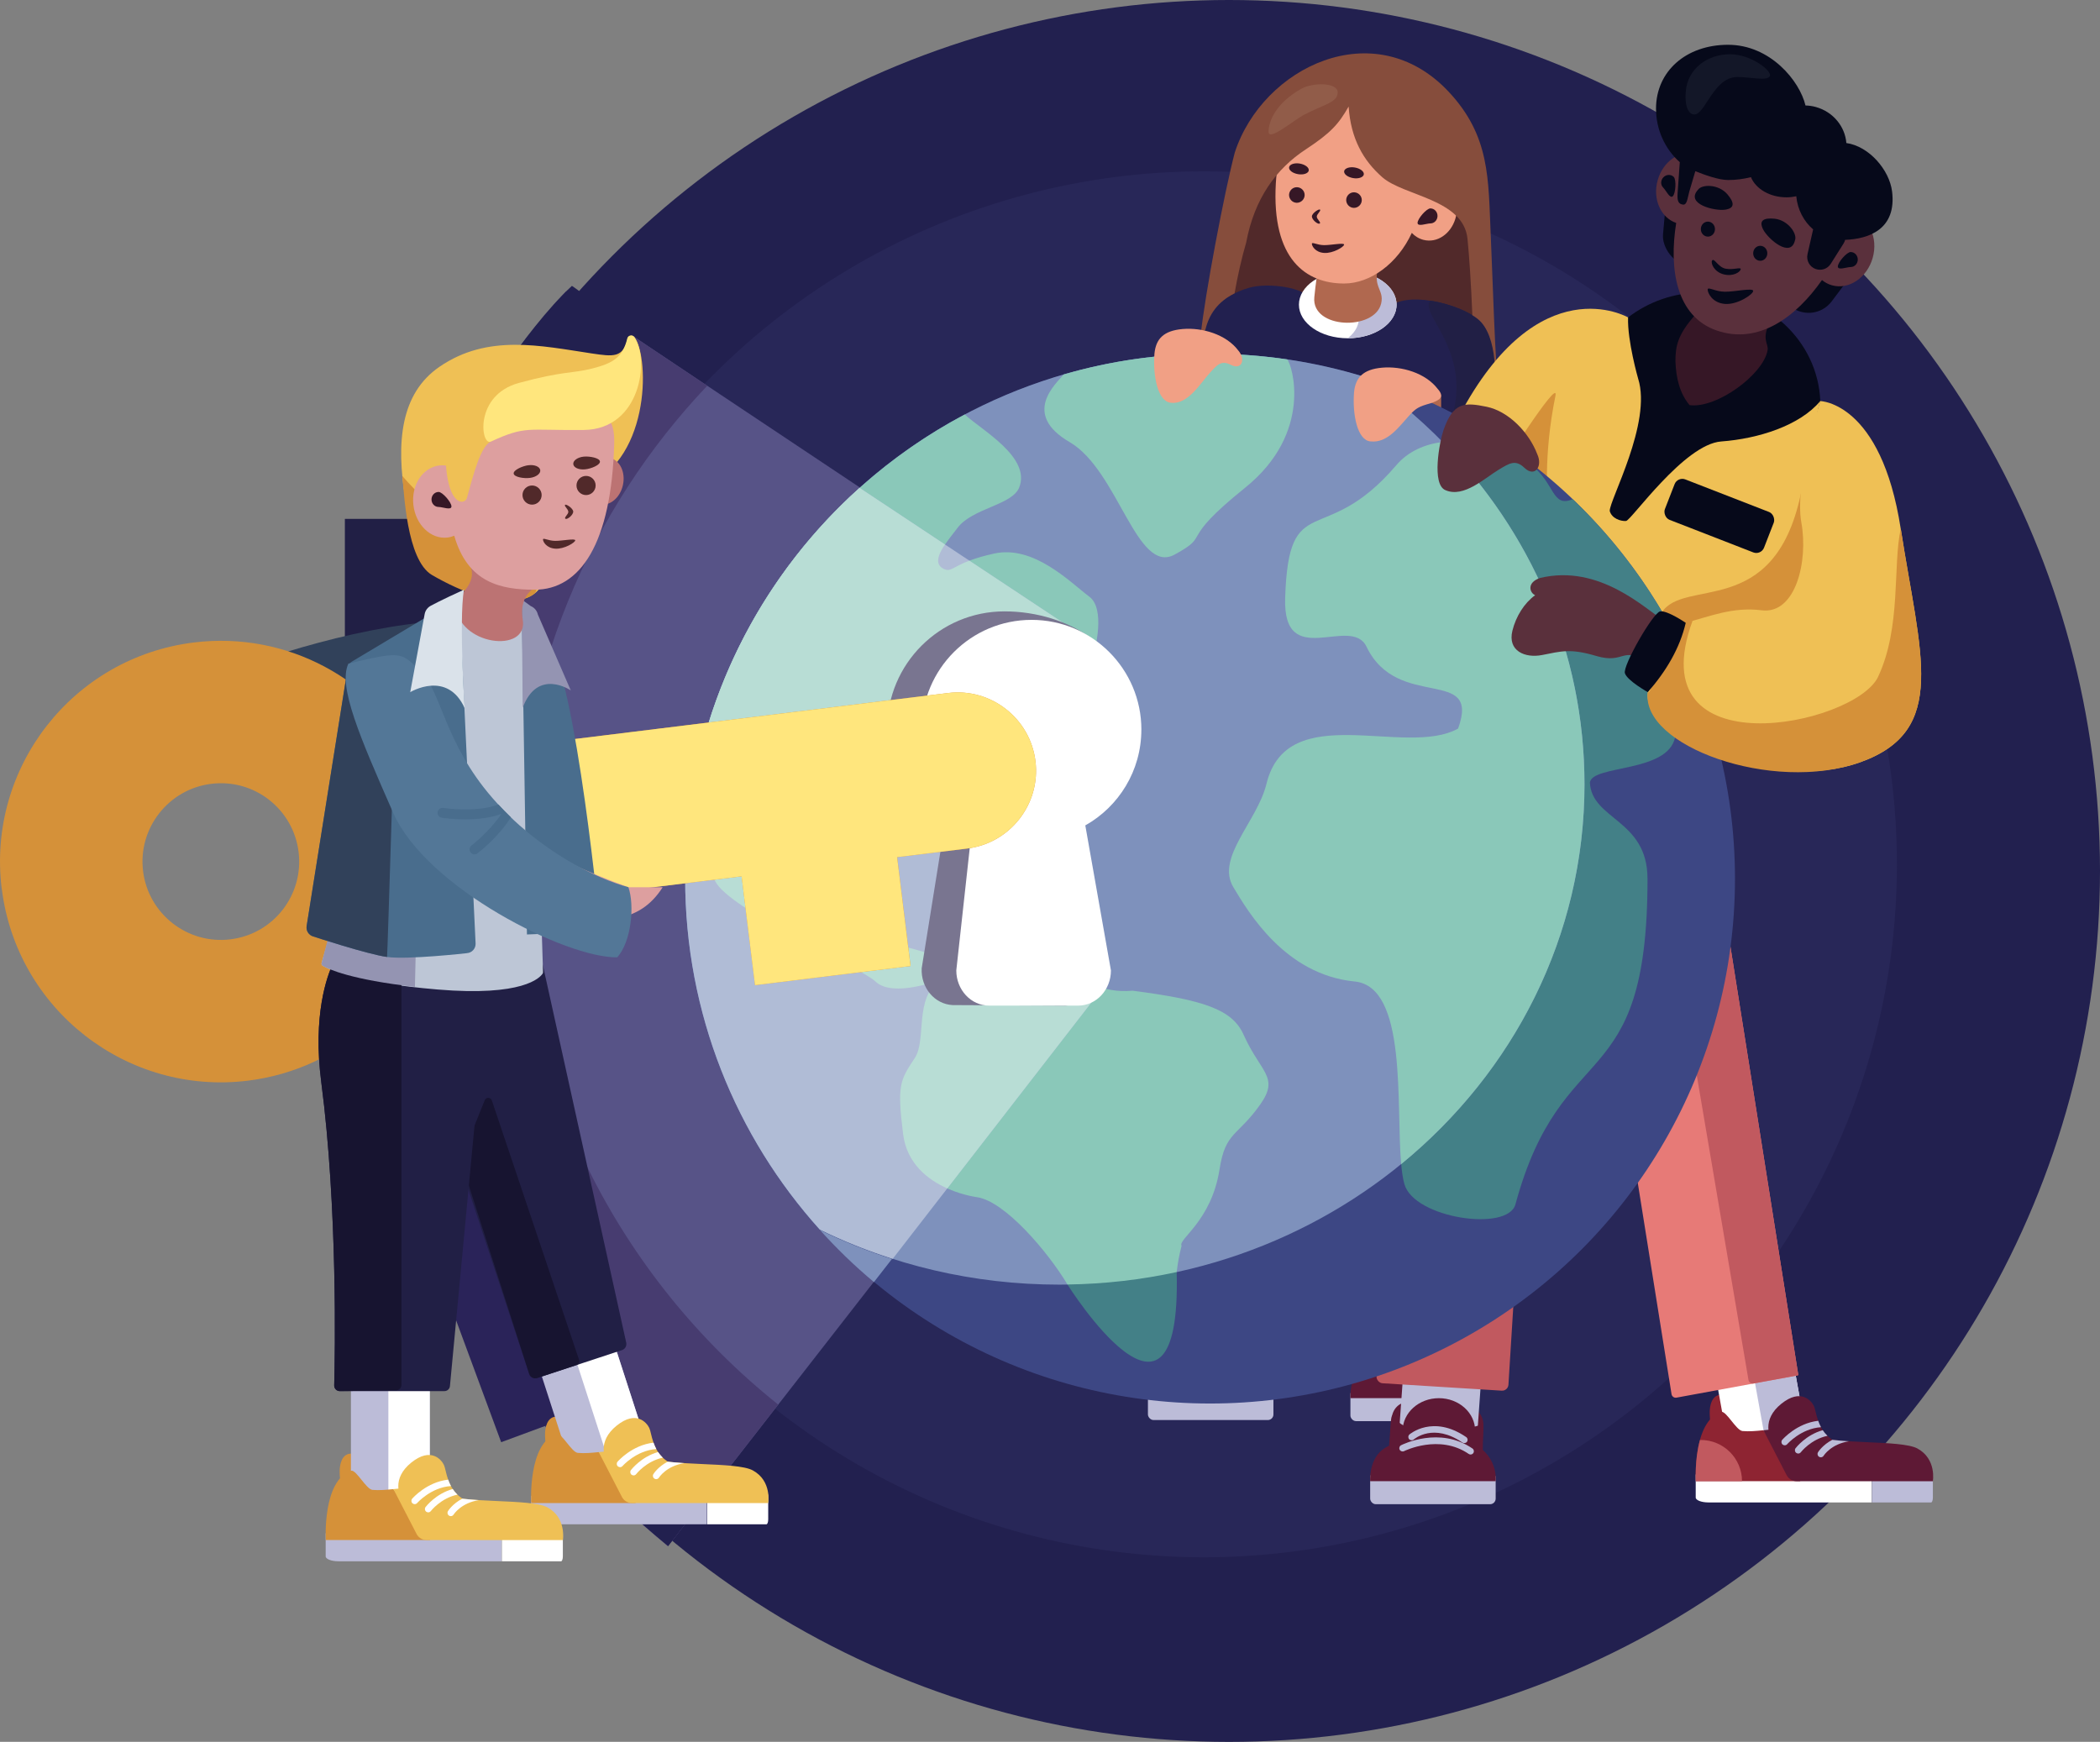<?xml version="1.0" encoding="UTF-8"?>
<svg id="Camada_2" data-name="Camada 2" xmlns="http://www.w3.org/2000/svg" viewBox="0 0 635.84 527.45">
  <rect x="0" y="0" width="635.84" height="527.45" fill="#808080" stroke="none"/>
  <defs>
    <style>
      .cls-1 {
        fill: #b8ddd5;
      }

      .cls-1, .cls-2, .cls-3, .cls-4, .cls-5, .cls-6, .cls-7, .cls-8, .cls-9, .cls-10, .cls-11, .cls-12, .cls-13, .cls-14, .cls-15, .cls-16, .cls-17, .cls-18, .cls-19, .cls-20, .cls-21, .cls-22, .cls-23, .cls-24, .cls-25, .cls-26, .cls-27, .cls-28, .cls-29, .cls-30, .cls-31, .cls-32, .cls-33, .cls-34, .cls-35, .cls-36, .cls-37, .cls-38, .cls-39, .cls-40, .cls-41, .cls-42, .cls-43, .cls-44, .cls-45, .cls-46, .cls-47, .cls-48, .cls-49, .cls-50 {
        stroke-width: 0px;
      }

      .cls-1, .cls-2, .cls-3, .cls-5, .cls-6, .cls-7, .cls-8, .cls-9, .cls-12, .cls-13, .cls-14, .cls-16, .cls-17, .cls-19, .cls-20, .cls-21, .cls-22, .cls-24, .cls-25, .cls-26, .cls-27, .cls-28, .cls-29, .cls-31, .cls-32, .cls-33, .cls-35, .cls-36, .cls-38, .cls-39, .cls-40, .cls-42, .cls-45, .cls-46, .cls-47, .cls-48, .cls-49 {
        fill-rule: evenodd;
      }

      .cls-2, .cls-37 {
        fill: #22204f;
      }

      .cls-3 {
        fill: #31415a;
      }

      .cls-4, .cls-24 {
        fill: #b0684f;
      }

      .cls-5 {
        fill: #5a303c;
      }

      .cls-6, .cls-10 {
        fill: #5e1935;
      }

      .cls-7, .cls-43 {
        fill: #bcbcd8;
      }

      .cls-8 {
        fill: #537797;
      }

      .cls-9 {
        fill: #dae2ea;
      }

      .cls-11, .cls-26 {
        fill: #06091a;
      }

      .cls-12 {
        fill: #8ac8b9;
      }

      .cls-13 {
        fill: #9494b2;
      }

      .cls-14 {
        fill: #bdc6d6;
      }

      .cls-15, .cls-28 {
        fill: #51292a;
      }

      .cls-16 {
        fill: #473c70;
      }

      .cls-17, .cls-50 {
        fill: #c1595f;
      }

      .cls-18 {
        fill: #3d4784;
      }

      .cls-19 {
        fill: #575387;
      }

      .cls-20 {
        fill: #864d3c;
      }

      .cls-21 {
        fill: #496d8d;
      }

      .cls-22 {
        fill: #e77a77;
      }

      .cls-23, .cls-31 {
        fill: #fff;
      }

      .cls-25 {
        fill: #dd9f9f;
      }

      .cls-27 {
        fill: #d59139;
      }

      .cls-29, .cls-30 {
        fill: #211f45;
      }

      .cls-32 {
        fill: #ffe67d;
      }

      .cls-33 {
        fill: #8e2432;
      }

      .cls-34, .cls-48 {
        fill: #bc7373;
      }

      .cls-35 {
        fill: #797590;
      }

      .cls-36 {
        fill: #131728;
      }

      .cls-38 {
        fill: #438087;
      }

      .cls-39 {
        fill: #efc055;
      }

      .cls-40 {
        fill: #7e91bc;
      }

      .cls-41 {
        fill: #2a2359;
      }

      .cls-42 {
        fill: #171430;
      }

      .cls-44 {
        fill: #282758;
      }

      .cls-45 {
        fill: #361726;
      }

      .cls-46 {
        fill: #915c49;
      }

      .cls-47 {
        fill: #f1a085;
      }

      .cls-49 {
        fill: #b0bcd6;
      }
    </style>
  </defs>
  <g id="Camada_1-2" data-name="Camada 1">
    <g id="ForeGround">
      <circle class="cls-37" cx="372.11" cy="263.73" r="263.73"/>
      <circle class="cls-44" cx="364.51" cy="261.72" r="209.84"/>
      <g id="MeninaParteDeTras">
        <g id="Sapato">
          <rect class="cls-43" x="347.57" y="420.22" width="38" height="9.78" rx="1.69" ry="1.69"/>
        </g>
        <g id="Sapato-2" data-name="Sapato">
          <rect class="cls-43" x="408.88" y="420.55" width="38" height="9.78" rx="1.69" ry="1.69"/>
          <path class="cls-6" d="m442.98,413.89c0-2.33.15-3.89.2-7.78-4.73,1.42-22.06,5.84-27.61-2.76-.6,1.03-.56,5.21-.97,9.26-.38.2-.76.41-1.12.62-5.13,3.04-4.6,10.14-4.6,10.14h38s.68-5.34-3.91-9.48Z"/>
        </g>
        <polygon class="cls-28" points="447.26 110.49 370.08 98.41 381.49 41.6 444.05 44.73 447.26 110.49"/>
        <path class="cls-2" d="m450.78,132.43s-85.26,4.07-85.65-9.66-5.47-30.25,13.06-35.63c5.8-1.68,17.04-.07,18.56,3.5,6.5,2.02,15.89,8.47,24.44,1.96,6.16-4.69,23.18.13,27.43,5.14,7.76,9.16,2.16,34.7,2.16,34.7Z"/>
        <ellipse class="cls-23" cx="408.07" cy="92.26" rx="14.78" ry="10.17"/>
        <path class="cls-7" d="m422.85,92.26c0,5.62-6.62,10.17-14.78,10.17,10.71-8.4-8.16-20.34,0-20.34s14.78,4.55,14.78,10.17Z"/>
        <path class="cls-24" d="m418.18,91.93c-2.01,8.3-21.16,7.72-20.23-1.92s1.73-7.47-.6-11.77,23.67-7.26,20.59.75,1.35,8.36.24,12.94Z"/>
        <path class="cls-47" d="m408.32,26.89c-11.41,0-21.05,11.83-22.02,28.58-1.34,23.19,9.25,30.38,20.66,30.38,7.95,0,16.22-6.01,20.51-15.33.94,1,2.13,1.75,3.53,2.11,4.17,1.06,8.25-1.84,9.63-6.31,4.16-13.49-20.92-39.42-32.31-39.42Z"/>
        <path class="cls-29" d="m450.78,132.43s-16.41,5.99-13.52,0c11.68-24.21-8.05-37.14-4.2-41.39,6.41.98,13.11,3.8,15.55,6.69,7.76,9.16,2.16,34.7,2.16,34.7Z"/>
        <g id="RostoMenino">
          <path class="cls-45" d="m394.16,49.67c1.58.46,2.46,1.47,1.99,2.28-.51.81-2.15,1.11-3.73.65-1.58-.44-2.46-1.47-1.99-2.28.51-.81,2.15-1.11,3.73-.65Z"/>
          <path class="cls-45" d="m392.74,56.69c1.3.06,2.33,1.14,2.28,2.44-.06,1.3-1.14,2.3-2.44,2.28-1.3-.06-2.3-1.14-2.28-2.44.06-1.3,1.14-2.33,2.44-2.28Z"/>
          <path class="cls-45" d="m399.56,67.69c-.57.34-2.38-1.19-2.34-2.18.03-.98,2.25-2.44,2.49-2s-.98,1.25-1.01,2.07c-.03.8,1.43,1.77.86,2.12Z"/>
          <path class="cls-45" d="m410.04,58.23c1.3.06,2.33,1.14,2.28,2.44-.06,1.3-1.14,2.3-2.44,2.28-1.3-.06-2.3-1.14-2.28-2.44.06-1.3,1.14-2.33,2.44-2.28Z"/>
          <path class="cls-45" d="m410.83,50.86c1.58.46,2.46,1.47,1.99,2.28-.51.81-2.15,1.11-3.73.65-1.58-.44-2.46-1.47-1.99-2.28.51-.81,2.15-1.11,3.73-.65Z"/>
          <path class="cls-45" d="m433.11,63.11c1.18,0,2.14,1.02,2.14,2.27s-.96,2.27-2.14,2.27-3.9,1.1-3.9-.16,2.72-4.39,3.9-4.39Z"/>
          <path class="cls-45" d="m406.97,74.07c0,.65-3.32,2.7-6.04,2.52s-3.72-2.12-3.72-2.77,1.57.4,3.72.41,6.04-.81,6.04-.16Z"/>
        </g>
        <path class="cls-20" d="m451.36,71.14c-.75-16.8-.09-29.92-12.78-43.41-22.42-23.85-56.29-7.43-64.71,18.46-3.09,11.69-9.07,43.15-10.33,55.36,0,.08.56-.63,1.43-1.74,1.1-4.51,3.61-8.38,8.83-10.98.96-5.39,2.11-10.55,3.52-15.39,2.5-13.36,9.08-22.31,17.99-28.17,7.69-5.05,10.03-7.74,13.03-13.01.65,9.72,4.43,16.36,10.21,21.42,6.51,5.71,24.52,6.57,25.78,18.62.5,4.8,1.09,13.75,1.47,23.14,1.19.73,2.16,1.51,2.82,2.29,5.27,6.21,4.38,19.96,3.27,28.16,1.21-.27,2.28-.67,2.93-1.49-2.13-8.66-2.39-29.02-3.45-53.25Z"/>
        <path class="cls-46" d="m405.03,27.97c0,3.06-4.14,3.64-10.01,6.69-3.53,1.83-10.92,8.29-10.92,5.23s2.09-8.61,9.92-13.01c3.47-1.95,11.01-1.97,11.01,1.09Z"/>
        <rect class="cls-4" x="432.23" y="119.65" width="4.12" height="6.24"/>
      </g>
      <g id="MeninoParteTras">
        <g id="Sapato-3" data-name="Sapato">
          <path class="cls-33" d="m525.29,426.82c.51,2.82-.79,5.42-2.89,5.8s-4.52,2.63-4.74-4.42c-.09-2.87.79-5.42,2.89-5.8s4.23,1.6,4.74,4.42Z"/>
          <rect class="cls-23" x="521.39" y="418.05" width="23.89" height="16.73" transform="translate(-67.29 101.57) rotate(-10.24)"/>
          <rect class="cls-43" x="532.67" y="417.04" width="12.54" height="16.97" transform="translate(-67.04 102.55) rotate(-10.24)"/>
          <path class="cls-6" d="m554.53,435.76c4.83,3.28-14.95,3.77-17.05,1.66s-4.04-7.6,1.89-12.36,9.08-.87,9.85.69.88,7,5.31,10.01Z"/>
          <path class="cls-31" d="m566.67,445.17h-49.37c-2.14,0-3.87.67-3.87,1.49v6.8c0,.82,1.73,1.49,3.87,1.49h49.37v-9.78Z"/>
          <path class="cls-7" d="m584.7,445.17h-17.94v9.78h17.94c.3,0,.54-.67.54-1.49v-6.8c0-.82-.24-1.49-.54-1.49Z"/>
          <path class="cls-33" d="m533.94,433.09c-2.17.22-4.28.42-6.34.24-1.9-.16-4.89-6.13-6.45-5.81-8.73,2.91-7.69,21-7.69,21h31.65l-11.17-15.43Z"/>
          <path class="cls-17" d="m514.97,436.04c-.09,0-.17.01-.26.01-1.63,5.87-1.25,12.47-1.25,12.47h13.99c0-6.89-5.59-12.48-12.48-12.48Z"/>
          <path class="cls-6" d="m580.59,438.63c-5.04-2.75-25.44-1.04-31.87-4.06-5.34-2.52-10.21-1.94-14.78-1.47l7.01,13.57c.59,1.14,1.77,1.86,3.05,1.86h41.24s1.17-6.72-4.65-9.89Z"/>
          <path class="cls-7" d="m550.51,430.23c-6.48.74-10.7,5.55-10.89,5.77-.36.42-.31,1.05.11,1.41.19.16.42.24.65.24.28,0,.56-.12.76-.35.04-.05,4.19-4.74,10.23-5.13-.35-.65-.63-1.31-.85-1.94Z"/>
          <path class="cls-7" d="m544.46,440.15c.3,0,.6-.14.8-.4.03-.04,3.06-3.94,8.07-4.97-.57-.54-1.04-1.11-1.44-1.71-5.12,1.44-8.08,5.28-8.23,5.47-.33.44-.24,1.07.2,1.4.18.14.39.2.6.2Z"/>
          <path class="cls-7" d="m550.79,441.13c.16.1.34.15.52.15.34,0,.67-.17.86-.48.02-.04,2.22-3.53,7.66-4.37-1.78-.11-3.49-.25-5.05-.44-2.94,1.56-4.24,3.63-4.32,3.77-.29.47-.14,1.09.33,1.37Z"/>
        </g>
        <g id="Sapato-4" data-name="Sapato">
          <path class="cls-6" d="m443.57,445.62l-18.39-1.49c-2.59-.21-4.54-2.77-4.36-5.72l.55-8.82c.18-2.95,2.43-5.17,5.02-4.96l18.39,1.49c2.59.21,4.54,2.77,4.36,5.72l-.55,8.82c-.18,2.95-2.43,5.17-5.02,4.96Z"/>
          <polygon class="cls-7" points="447.06 437.39 423.32 437.68 425.08 412.97 448.82 412.68 447.06 437.39"/>
          <rect class="cls-43" x="414.86" y="445.71" width="38" height="9.78" rx="1.69" ry="1.69"/>
          <path class="cls-6" d="m448.96,439.04c0-2.33.15-3.89.2-7.78-4.73,1.42-22.06,5.84-27.61-2.76-.6,1.03-.56,5.21-.97,9.26-.38.2-.76.41-1.12.62-5.13,3.04-4.6,10.14-4.6,10.14h38s.68-5.34-3.91-9.48Z"/>
          <ellipse class="cls-10" cx="435.67" cy="433.27" rx="10.98" ry="9.89"/>
          <path class="cls-43" d="m443.36,436.99c-.19,0-.39-.06-.56-.17-8.77-6.01-14.49-1.15-14.73-.94-.41.36-1.04.32-1.41-.09s-.33-1.04.08-1.41c.07-.06,7.09-6.14,17.19.78.46.31.57.93.26,1.39-.19.28-.51.43-.83.43Z"/>
          <path class="cls-43" d="m445.27,440.44c-.19,0-.39-.06-.56-.17-8.95-6.14-19.46-.91-19.57-.86-.49.25-1.1.05-1.35-.44s-.06-1.09.43-1.34c.47-.24,11.66-5.83,21.61.99.46.31.57.93.26,1.39-.19.28-.51.43-.83.43Z"/>
        </g>
        <path class="cls-39" d="m492.95,96.12s-27.1-15.76-51.19,29.94,74.74,94.54,74.74,94.54c6.24-17.85,29.93-18.66,36.17-36.51,5.31-15.19-6.83-47.44-1.52-62.64-19.4-8.44-38.79-16.89-58.19-25.33Z"/>
        <path class="cls-27" d="m470.96,119.82c1.25-6.08-17.74,23.99-17.74,23.99l15.42,8.45s-1.45-14.13,2.33-32.44Z"/>
        <path class="cls-26" d="m515.38,88.56c-8.5,0-16.29,2.83-22.43,7.56-.25,7.03,3.04,18.53,3.05,18.54,4.25,13.36-8.78,36.91-8.6,40.08.62,2.3,3.38,3.14,4.93,3.02,1.55-.12,17.58-23.25,28.82-24.08s23.82-4.81,30-12.24c-.73-18.28-16.45-32.89-35.76-32.89Z"/>
        <rect class="cls-11" x="540.73" y="71.85" width="17.44" height="23.48" rx="8.72" ry="8.72" transform="translate(160.25 -313.15) rotate(36.9)"/>
        <path class="cls-45" d="m507.29,109.4c.18,5.19,1.35,9.78,4.28,13.28,8.2,1.09,22.36-9.29,23.62-16.63.36-2.03-1.9-3.22.55-8.14-4.87,1.81-14.82,2.94-22.41-2.62-5.28,5.93-6.05,9.39-6.04,14.11h0Z"/>
        <path class="cls-22" d="m544.24,416.49l-36.64,6.73c-.7.13-1.37-.35-1.49-1.05l-28.77-180.08,36.83-17.11s30.24,190.95,30.28,191.14,0,.34-.21.37Z"/>
        <path class="cls-17" d="m544.24,416.49l-13.34,2.45c-.7.13-1.37-.35-1.49-1.05l-30.57-180.14,15.33-12.78s30.24,190.95,30.28,191.14,0,.34-.21.37Z"/>
        <rect class="cls-11" x="503.77" y="56.95" width="17.44" height="23.48" rx="8.72" ry="8.72" transform="translate(8.09 -45.08) rotate(5.08)"/>
        <path class="cls-5" d="m560.82,64.56c-.82-.23-1.65-.31-2.47-.29-5.54-11.82-31.44-22.45-42.34-16.74-.67-.43-1.39-.77-2.18-.99-4.95-1.39-10.29,2.21-11.92,8.04-1.59,5.67.92,11.34,5.61,12.93-2.22,13.8-.09,28.3,12.27,32.57,12.69,4.38,24.05-4.11,31.87-15.28.88.72,1.89,1.28,3.03,1.59,5.12,1.43,10.64-2.29,12.33-8.32,1.69-6.03-1.09-12.08-6.21-13.52Z"/>
        <path class="cls-26" d="m572.88,57.94c-.81-6.46-6.92-13.65-13.84-14.63-.38-4.94-3.94-9.42-9.2-10.9-1.06-.3-2.12-.44-3.17-.47-1.77-7.47-10.68-18.38-23.44-18.38s-21.82,8.05-21.82,19.36c0,6.23,2.64,12.14,7.2,16.19l-.66,9.31c-.18,2.48.25,3.35,1.61,3.53,1.24.17,1.34-1.76,1.92-3.92l1.83-6.19c2.51.98,6.9,2.67,9.93,2.67,2.39,0,4.71-.31,6.91-.87,1.45,3.54,5.72,6.11,10.76,6.11,1.03,0,2.02-.12,2.97-.32.38,4.07,2.3,7.64,5.12,10.05-.02.06-.04.1-.06.16l-1.66,7.33c-.43,1.92.64,3.86,2.5,4.5,1.7.59,3.58-.06,4.54-1.59l3.91-6.2c.21-.33.34-.69.44-1.05,7.3-.28,15.64-3.28,14.21-14.72Z"/>
        <path class="cls-36" d="m513.01,34.67c3.32,0,5.83-11.35,13.02-11.35,4.07,0,8.88,1.29,9.82-.22s-5.63-6.68-12.03-6.68c-6.83,0-12.83,4.39-13.39,11.2-.41,5.03,1.02,7.05,2.58,7.05Z"/>
        <g>
          <path class="cls-26" d="m514.07,57.52c1.12-1.76,6.21-1.87,8.95,1.31,2.13,2.5,2.3,4.21-.65,4.66-3.23.48-12.09-1.71-8.3-5.97Z"/>
          <ellipse class="cls-11" cx="532.97" cy="76.7" rx="2.14" ry="2.27"/>
          <path class="cls-26" d="m543.48,72.78c.79-1.93-2.05-6.15-6.23-6.56-3.27-.3-4.76.55-3.43,3.22,1.47,2.92,8.37,8.89,9.66,3.34Z"/>
          <ellipse class="cls-11" cx="517.12" cy="69.38" rx="2.14" ry="2.27"/>
          <path class="cls-26" d="m560.36,76.32c1.18,0,2.14,1.02,2.14,2.27s-.96,2.27-2.14,2.27-3.9,1.1-3.9-.16,2.72-4.39,3.9-4.39Z"/>
          <path class="cls-26" d="m506.76,53.55c-.85-.82-2.25-.76-3.12.14s-.89,2.3-.05,3.12,2.04,3.5,2.91,2.6,1.11-5.04.26-5.86Z"/>
          <path class="cls-26" d="m530.83,88.1c0,1.02-4.7,4.22-8.53,3.93-3.84-.29-5.25-3.31-5.25-4.33s2.21.62,5.25.64,8.53-1.26,8.53-.24Z"/>
          <path class="cls-26" d="m527.05,81.55c-.15.8-2.25,2.29-5.2,1.51s-3.91-3.45-3.48-4.14c.64-1.02,1.76,1.99,4.13,2.44s4.69-.61,4.55.19Z"/>
        </g>
        <rect class="cls-11" x="504.47" y="149.66" width="32.21" height="13.14" rx="2.51" ry="2.51" transform="translate(92.02 -178.06) rotate(21.25)"/>
        <rect class="cls-50" x="417.77" y="384.08" width="40.02" height="35.91" rx="1.92" ry="1.92" transform="translate(25.78 -26.38) rotate(3.56)"/>
        <path class="cls-27" d="m550.98,200.08c-25.57,9.6-55.28-2.48-47.95-14.45,6.71-10.95,33.96,2.19,42.15-35.72,2.28-13.79,31.37,40.57,5.8,50.17Z"/>
      </g>
      <g id="Mundo">
        <path class="cls-19" d="m321.65,188.43s-95.47-63.47-150.24-100.2c-80.24,86.97-112.79,261.36,30.85,379.95l128.14-164.55-8.75-115.2Z"/>
        <circle class="cls-18" cx="366.38" cy="266.06" r="158.94"/>
        <path class="cls-38" d="m498.83,266.06c0-17.98-16.99-17.81-17.44-29.16.93-5.37,23.47-2.85,25.78-13.57.06-.24,5.98-4.29,8.76-11.22-8.42-23.34-22.15-44.15-39.74-60.96-6.33,2.75-5.38-4.89-12.52-10.29-10.77-7.85-31.16-11.38-40.89.02-21.92,25.69-32.56,6.63-33.65,40.17-.73,22.32,19.93,5.01,24.63,14.78,9.46,19.66,34.69,5.68,27.73,24.8-15.93,8.89-51.71-9.23-58.02,16.75-2.75,11.31-15.41,22.34-10.02,31.28,4.45,7.39,15.56,26.48,36.72,28.55,18.2,1.78,11.18,47.67,15.06,61.36,2.94,10.36,31.32,14.52,33.61,6.13,14.18-52.13,40-31.69,40-98.63Z"/>
        <path class="cls-40" d="m479.75,237.43c0-50.81-26.23-95.78-66.48-123.28-14.82-4.57-30.56-7.03-46.88-7.03-87.78,0-158.94,71.16-158.94,158.94,0,40.86,15.42,78.11,40.75,106.26,21.76,10.66,46.43,16.68,72.57,16.68,87.8,0,158.98-67.86,158.98-151.57Z"/>
        <path class="cls-12" d="m479.75,237.43c0-40.07-16.32-76.5-42.95-103.6-5.44.68-10.45,2.85-14.03,7.04-21.92,25.69-32.56,6.63-33.65,40.17-.73,22.32,19.93,5.01,24.63,14.78,9.46,19.66,34.69,5.68,27.73,24.8-15.93,8.89-51.71-9.23-58.02,16.75-2.75,11.31-15.41,22.34-10.02,31.28,4.45,7.39,15.56,26.48,36.72,28.55,16.06,1.57,12.48,37.47,14.09,55.3,33.98-27.8,55.51-69.03,55.51-115.06Z"/>
        <path class="cls-38" d="m323.21,388.97s34.55,55.02,33.07-3.77-33.07,3.77-33.07,3.77Z"/>
        <path class="cls-12" d="m342.83,300c-18.44,1.6-25-16.2-30.11-16.74-9.24-.98-16.11,10.68-24.33,7.94-.31-.91-20.92-6.33-22.22-6.64-7.81-1.9-14.45-19.06-10.43-24.87,5.26-7.6,12.5-22.49,19.4-25.36,21.39-8.85,41.52-25.33,55.23-33.63,1.58-4.57,4.23-16.44-.52-20-5.88-4.43-16.81-15.74-28.89-13.07-12.08,2.67-12.32,5.72-14.81,4.8-5.42-2,1.19-9.08,3.73-12.53,4.52-6.1,16.67-6.88,18.75-12.37,3.48-9.13-11.33-17.22-16.52-22.02-45.26,23.97-77.57,69.19-83.63,122.38.26,1.24,5.58,13.88,8.04,18.88,4.33,8.85,44.08,26.14,48.58,30.45,5.32,5.08,19.58-.54,19.52-.49-7.91,5.62-3.97,18.15-7.63,23.68-4.51,6.77-5.35,8.22-3.54,22.95,1.82,14.73,17.86,18.51,22.38,19.16,8.49,1.25,21.51,16.62,27.38,26.44,11.35-.16,22.42-1.45,33.07-3.77.3-2.6.77-5.25,1.48-7.95-1.22-1.97,9.04-7.36,11.5-23.2,1.77-11.42,5.46-9.88,12.3-19.57,5.93-8.39.15-9.57-5.04-21.18-3.43-7.67-12.18-10.52-33.68-13.31Z"/>
        <path class="cls-12" d="m389.72,108.83c-7.62-1.12-15.41-1.71-23.34-1.71-15.38,0-30.26,2.18-44.32,6.27-2.28,2.77-12.88,11.94,1.82,20.49,14.7,8.56,20.3,40.32,31.78,34.05,11.48-6.27.55-3.53,21.31-20.22,20.76-16.7,14.27-37.37,12.76-38.88Z"/>
        <path class="cls-49" d="m321.65,188.43l-61.38-40.69c-32.42,29.1-52.82,71.32-52.82,118.31,0,40.86,15.42,78.11,40.75,106.26,7.07,3.47,14.46,6.43,22.1,8.87l60.09-77.55-8.75-115.2Z"/>
        <path class="cls-1" d="m329.93,297.59c-9.09-4.6-13.53-13.95-17.21-14.33-9.24-.98-16.11,10.68-24.33,7.94-.31-.91-20.92-6.33-22.22-6.64-7.81-1.9-14.45-19.06-10.43-24.87,5.26-7.6,12.5-22.49,19.4-25.36,17.8-7.37,34.72-20.01,47.8-28.83l-1.3-17.07-28.14-18.65c-4.92,1.87-5.55,3.32-7.37,2.64-3.38-1.25-2.09-4.46-.02-7.54l-25.86-17.14c-28.18,25.29-47.28,60.5-51.79,100.14.26,1.24,5.58,13.88,8.04,18.88,4.33,8.85,44.08,26.14,48.58,30.45,5.32,5.08,19.58-.54,19.52-.49-7.91,5.62-3.97,18.15-7.63,23.68-4.51,6.77-5.35,8.22-3.54,22.95,1.11,8.99,7.52,13.9,13.38,16.51l43.58-56.24-.46-6.05Z"/>
        <path class="cls-35" d="m342.83,216.67c0-19.61-19.09-31.54-38.7-31.54s-35.51,15.9-35.51,35.51c0,12.92,6.9,24.22,17.21,30.43l-6.76,42.14c-.29,5.88,3.91,10.87,9.39,11.14l33.12.16c5.48.27,3.96-3.09,4.25-8.97l-5.46-43.32c11.44-5.9,22.46-21.79,22.46-35.55Z"/>
        <path class="cls-31" d="m345.59,220.95c0-18.36-14.89-33.25-33.25-33.25s-33.25,14.89-33.25,33.25c0,11.79,6.14,22.14,15.39,28.04l-4.93,44.86c0,5.89,4.45,10.66,9.93,10.66h26.96c5.49,0,9.93-4.77,9.93-10.66l-7.76-43.91c10.13-5.7,16.97-16.54,16.97-28.99Z"/>
        <path class="cls-40" d="m264.61,388.23l5.46-7.01c-7.55-2.42-14.84-5.36-21.83-8.78,5.08,5.64,10.54,10.93,16.37,15.79Z"/>
        <path class="cls-16" d="m156.55,261.21c0-55.95,21.9-106.78,57.59-144.4-15.29-10.21-30.09-20.11-42.73-28.58-80.24,86.97-112.79,261.36,30.85,379.95l33.37-42.86c-48.19-38.45-79.09-97.67-79.09-164.11Z"/>
      </g>
      <g id="PessoasParteFrente">
        <path class="cls-5" d="m503.59,187.73c-5.31-3.16-19.19-17.07-37.3-12.71-4.07,1.37-3.18,4.47-1.48,5.21-3.32,2.42-5.8,6.42-6.87,10.7-1.56,6.23,3.85,8.41,8.96,7.42,5.86-1.14,8.48-2.07,16.48.3,8.57,2.54,8.01-3.36,14.91,2.16,0,0,4.25-8.16,5.3-13.07Z"/>
        <path class="cls-5" d="m465.48,137.59c1.66,3.58-.71,7.16-3.97,4.02-2.67-2.56-4.57-1.29-7.73.62-4.17,2.49-10.54,8.59-16.06,6.22-4.36-1.63-1.84-14.76-.67-18.16,2.95-8.58,6.44-8.48,13.07-7.12s12.84,7.74,15.36,14.43Z"/>
        <path class="cls-39" d="m551.13,121.45s18.44.25,24.37,38.64,14.52,61.1-12.19,70.7c-26.7,9.6-66.27-7.27-64.39-21.19,3.83-7.08,8.79-15.37,11.32-20.99,7.52-1.94,14.36-4.92,23.15-3.81,10.29,1.3,14.17-14.81,12.02-26.62-2.15-11.81,5.72-36.73,5.72-36.73Z"/>
        <path class="cls-27" d="m575.52,160.08c5.93,38.38,14.52,61.1-12.19,70.7-26.7,9.6-66.74-5.04-64.39-21.19,1.9,1.19,3.65-21.55,13.53-21.6-16.6,45.24,48.96,31.81,56.14,17.04,7.16-15.14,4.43-33.95,6.91-44.95Z"/>
        <path class="cls-26" d="m498.93,209.59s-6.21-3.47-6.94-5.72,8.52-18.35,10.66-18.73,7.76,3.46,7.76,3.46c-1.79,7.64-5.86,14.57-11.48,20.99Z"/>
        <path class="cls-47" d="m374.93,106.14c2.26,2.56,1.17,6.11-2.31,4.31-2.84-1.46-4.11.06-6.26,2.41-2.85,3.09-6.63,9.71-11.8,9.1-4.02-.28-5.55-8.24-5.01-14.91.44-4.38,2.7-6.92,8.54-7.42s13.12,1.57,16.84,6.5Z"/>
        <path class="cls-47" d="m435.37,117.83c2.26,2.56.24,3.45-2.31,4.31-3.42.97-4.29,1.39-6.44,3.75-2.85,3.09-6.46,8.38-11.63,7.77-4.02-.28-5.55-8.24-5.01-14.91.44-4.38,2.7-6.92,8.54-7.42s13.12,1.57,16.84,6.5Z"/>
      </g>
      <g id="Menino">
        <path class="cls-2" d="m194.56,461.57c2.52,2.21,5.09,4.41,7.73,6.59l5.13-6.59h-12.86Z"/>
        <rect class="cls-41" x="136.37" y="350.71" width="36" height="82.3" transform="translate(-126.32 77.86) rotate(-20.29)"/>
        <g>
          <path class="cls-27" d="m172.66,433.44c.51,2.82-.79,5.42-2.89,5.8s-4.52,2.63-4.74-4.42c-.09-2.87.79-5.42,2.89-5.8s4.23,1.6,4.74,4.42Z"/>
          <rect class="cls-43" x="166.96" y="406.47" width="23.89" height="34.68" transform="translate(-121.86 75.73) rotate(-17.94)"/>
          <rect class="cls-23" x="178.11" y="404.71" width="12.54" height="35.19" transform="translate(-121.13 77.34) rotate(-17.94)"/>
          <path class="cls-39" d="m201.89,442.38c4.83,3.28-14.95,3.77-17.05,1.66s-4.04-7.6,1.89-12.36,9.08-.87,9.85.69.88,7,5.31,10.01Z"/>
          <path class="cls-7" d="m214.03,451.79h-49.37c-2.14,0-3.87.67-3.87,1.49v6.8c0,.82,1.73,1.49,3.87,1.49h49.37v-9.78Z"/>
          <path class="cls-31" d="m232.06,451.79h-17.94v9.78h17.94c.3,0,.54-.67.54-1.49v-6.8c0-.82-.24-1.49-.54-1.49Z"/>
          <path class="cls-27" d="m181.31,439.71c-2.17.22-4.28.42-6.34.24-1.9-.16-4.89-6.13-6.45-5.81-8.73,2.91-7.69,21-7.69,21h31.65l-11.17-15.43Z"/>
          <path class="cls-39" d="m227.95,445.25c-5.04-2.75-25.44-1.04-31.87-4.06-5.34-2.52-10.21-1.94-14.78-1.47l7.01,13.57c.59,1.14,1.77,1.86,3.05,1.86h41.24s1.17-6.72-4.65-9.89Z"/>
          <path class="cls-31" d="m197.87,436.85c-6.48.74-10.7,5.55-10.89,5.77-.36.42-.31,1.05.11,1.41.19.16.42.24.65.24.28,0,.56-.12.76-.35.04-.05,4.19-4.74,10.23-5.13-.35-.65-.63-1.31-.85-1.94Z"/>
          <path class="cls-31" d="m191.83,446.77c.3,0,.6-.14.8-.4.03-.04,3.06-3.94,8.07-4.97-.57-.54-1.04-1.11-1.44-1.71-5.12,1.44-8.08,5.28-8.23,5.47-.33.44-.24,1.07.2,1.4.18.14.39.2.6.2Z"/>
          <path class="cls-31" d="m198.16,447.75c.16.1.34.15.52.15.34,0,.67-.17.86-.48.02-.04,2.22-3.53,7.66-4.37-1.78-.11-3.49-.25-5.05-.44-2.94,1.56-4.24,3.63-4.32,3.77-.29.47-.14,1.09.33,1.37Z"/>
        </g>
        <g>
          <path class="cls-27" d="m110.47,444.64c.51,2.82-.79,5.42-2.89,5.8s-4.52,2.63-4.74-4.42c-.09-2.87.79-5.42,2.89-5.8s4.23,1.6,4.74,4.42Z"/>
          <rect class="cls-43" x="106.25" y="417.65" width="23.89" height="34.68"/>
          <rect class="cls-23" x="117.59" y="417.65" width="12.54" height="35.19"/>
          <path class="cls-39" d="m139.71,453.57c4.83,3.28-14.95,3.77-17.05,1.66s-4.04-7.6,1.89-12.36,9.08-.87,9.85.69.88,7,5.31,10.01Z"/>
          <path class="cls-7" d="m151.85,462.99h-49.37c-2.14,0-3.87.67-3.87,1.49v6.8c0,.82,1.73,1.49,3.87,1.49h49.37v-9.78Z"/>
          <path class="cls-31" d="m169.88,462.99h-17.94v9.78h17.94c.3,0,.54-.67.54-1.49v-6.8c0-.82-.24-1.49-.54-1.49Z"/>
          <path class="cls-27" d="m119.12,450.91c-2.17.22-4.28.42-6.34.24-1.9-.16-4.89-6.13-6.45-5.81-8.73,2.91-7.69,21-7.69,21h31.65l-11.17-15.43Z"/>
          <path class="cls-39" d="m165.77,456.45c-5.04-2.75-25.44-1.04-31.87-4.06-5.34-2.52-10.21-1.94-14.78-1.47l7.01,13.57c.59,1.14,1.77,1.86,3.05,1.86h41.24s1.17-6.72-4.65-9.89Z"/>
          <path class="cls-31" d="m135.69,448.05c-6.48.74-10.7,5.55-10.89,5.77-.36.42-.31,1.05.11,1.41.19.16.42.24.65.24.28,0,.56-.12.76-.35.04-.05,4.19-4.74,10.23-5.13-.35-.65-.63-1.31-.85-1.94Z"/>
          <path class="cls-31" d="m129.65,457.96c.3,0,.6-.14.8-.4.03-.04,3.06-3.94,8.07-4.97-.57-.54-1.04-1.11-1.44-1.71-5.12,1.44-8.08,5.28-8.23,5.47-.33.44-.24,1.07.2,1.4.18.14.39.2.6.2Z"/>
          <path class="cls-31" d="m135.97,458.95c.16.1.34.15.52.15.34,0,.67-.17.86-.48.02-.04,2.22-3.53,7.66-4.37-1.78-.11-3.49-.25-5.05-.44-2.94,1.56-4.24,3.63-4.32,3.77-.29.47-.14,1.09.33,1.37Z"/>
        </g>
        <path class="cls-2" d="m175.51,128.97l15.98-27.68c-7.02-4.7-12.14-10.58-18.32-14.73-7.45,6.9-15.16,17.17-21.32,25.95l23.67,16.45Z"/>
        <rect class="cls-30" x="104.42" y="157.12" width="39.15" height="36.91"/>
        <path class="cls-3" d="m118.72,208.21l9.38-19.69c-14,1.43-28.81,5.05-41.38,8.89,6.67,2.9,4.79,12.22,9.78,17.35,4.28-.67,22.22-6.54,22.22-6.54Z"/>
        <path class="cls-27" d="m.51,269.07c-4.51-36.63,21.54-70.01,58.17-74.52,28.36-3.49,54.83,11.3,67.33,35.15l161.06-19.85c12.98-1.6,24.85,7.67,26.45,20.64h0c1.6,12.98-7.67,24.85-20.64,26.45l-21.24,2.62,4.06,32.96-47.09,5.8-4.06-32.96-92.72,11.43c-6.34,26.17-28.42,46.95-56.78,50.45-36.63,4.51-70.01-21.54-74.52-58.17h0Zm63.45-31.72c13.08-1.61,24.85,7.67,26.45,20.64s-7.56,24.84-20.64,26.45c-12.98,1.6-24.85-7.67-26.45-20.64s7.67-24.85,20.64-26.45Z"/>
        <path class="cls-32" d="m313.52,230.49c-1.6-12.98-13.47-22.24-26.45-20.64l-117.92,14.53v47.81l55.39-6.83,4.06,32.96,47.09-5.8-4.06-32.96,21.24-2.62c12.98-1.6,22.24-13.47,20.64-26.45Z"/>
        <path class="cls-39" d="m175.79,147.56c-12.23,13.16-6.73,27.84-14.69,32.7s-22.72-2.3-29.7-6.54-8.07-17.81-8.62-22.3c-2.98-17.64-1.43-32.32,10.29-40.36,14.59-10.02,30.6-6.37,46.14-4.03,6.5.96,9.43,1.38,10.82-4.49.23-.98,1.53-1.22,2.12-.39,4.7,6.63,4.58,38.74-16.36,45.42h0Z"/>
        <path class="cls-27" d="m161.1,180.26c-7.95,4.85-21.92-1.27-30.28-6.13-7.81-4.54-8.46-25.53-9.02-30.01,18.65,21.55,47.24,31.3,39.29,36.15Z"/>
        <path class="cls-29" d="m188.33,408.82l-25.66,8.46c-1.02.33-2.11-.22-2.45-1.23l-39.41-119.54c-.37-1.13.35-2.33,1.53-2.52l39.14-6.33c1.01-.16,1.98.49,2.2,1.49l25.93,117.42c.21.97-.34,1.95-1.29,2.26Z"/>
        <path class="cls-42" d="m146.77,333.15l-7.14,17.71c-.1.25-.11.52-.03.78l20.63,64.4c.33,1.02,1.43,1.57,2.45,1.23l11.96-3.94c.6-.2.93-.85.73-1.45l-26.45-78.66c-.34-1.01-1.75-1.05-2.15-.06Z"/>
        <path class="cls-29" d="m134.57,421.24h-31.7c-.94,0-1.7-.78-1.68-1.72.24-9.2,1.07-53.62-3.91-91.78-2.67-20.43,1.85-32.31,3.38-35.62.27-.59.87-.96,1.52-.96h37.87c.95,0,7.92,3.59,7.88,4.55l-11.69,123.93c-.04.9-.78,1.6-1.67,1.6Z"/>
        <ellipse class="cls-34" cx="183.14" cy="145.7" rx="7.18" ry="5.61" transform="translate(1.53 293.29) rotate(-77.61)"/>
        <path class="cls-14" d="m164.42,294.38c0,.16-.04.3-.12.44-.8,1.23-5.94,6.99-31.82,4.81-24.56-2.07-32.84-6.03-34.78-7.18-.29-.17-.43-.53-.33-.86l29.71-103.09c.09-.32.39-.55.73-.55h32.55c.41,0,.74.32.76.73l3.3,105.7Z"/>
        <path class="cls-42" d="m119.89,421.02l-17.02.22c-.94,0-1.7-.78-1.68-1.72.24-9.2,1.07-53.62-3.91-91.78-2.67-20.43,1.85-32.31,3.38-35.62.27-.59.87-.96,1.52-.96l17.71-.87c.95,0,1.72.8,1.67,1.75v127.38c-.04.9-.78,1.6-1.67,1.6Z"/>
        <path class="cls-21" d="m181.79,282.12l-22.24.84-1.57-99.44s1.58,2.58,7.81,10.61c8.75,11.29,16,87.99,16,87.99Z"/>
        <path class="cls-13" d="m158.28,214.27c4.53-12.1,14.54-5.21,14.54-5.21l-9.97-22.98c-.25-1.15-1.05-2.1-2.14-2.55l-2.75-2.01s.36,37.9.31,32.76Z"/>
        <path class="cls-48" d="m158.28,187.67c1.7,10.37-19.69,7.81-20.28-4.48-.14-2.86,7.23-6.2,4.14-12.47-2.55-5.18,21.45,6.49,21.45,6.49,0,0-6.74,1.73-5.31,10.46Z"/>
        <path class="cls-25" d="m161.9,125.54c-9.65,0-20.35,6.6-24.44,16.23-1.37-.68-2.88-.99-4.43-.82-5.01.55-8.54,5.89-7.87,11.92.67,6.03,5.27,10.47,10.29,9.91.73-.08,1.43-.28,2.09-.55,4.05,14.15,13.95,16.34,24.37,16.34,13.74,0,23.24-13.94,24.07-44.34.4-14.64-11.44-8.7-24.07-8.7Z"/>
        <path class="cls-25" d="m125.63,240.37l13.72-6c6.92,14.1,26.28,25.37,50.92,34.29h10.38c-3.45,5.42-8.07,8.58-14.71,9.54-4.7.22-40.19-3.82-60.3-37.83Z"/>
        <path class="cls-13" d="m126.56,259.03l-21.08,1.86-8.1,30.7c-.09.33.04.68.33.86,1.74,1.03,8.64,4.22,27.92,6.38l.93-39.8Z"/>
        <path class="cls-39" d="m148.6,133.71c-3.04,1.39-5.19,9.66-7.23,17.07-.54,1.95-4.78,2.53-6.1-7.46-1.11-8.43.65-22.94,14.26-26.65s9.82,12.13-.93,17.04Z"/>
        <path class="cls-32" d="m148.6,133.71c-3.04,1.39-5.11-14.04,8.5-17.75s16.13-2.81,22.24-4.38,9.2-3.25,10.59-9.11c.23-.98,1.53-1.22,2.12-.39,4.7,6.63,2.02,27.93-15.3,28.12s-17.41-1.39-28.15,3.52Z"/>
        <g id="Rosto">
          <path class="cls-28" d="m159.98,140.87c-1.85.25-4.6,1.49-4.45,2.54.14,1.06,3.1,1.55,4.95,1.3,1.86-.24,3.25-1.3,3.1-2.35-.14-1.06-1.76-1.73-3.59-1.48h0Z"/>
          <circle class="cls-15" cx="161.1" cy="149.91" r="2.9"/>
          <circle class="cls-15" cx="177.45" cy="147.01" r="2.9"/>
          <path class="cls-28" d="m176.74,138.27c1.86-.17,4.82.41,4.91,1.47.11,1.06-2.67,2.21-4.52,2.38-1.87.19-3.46-.53-3.55-1.59-.11-1.06,1.32-2.08,3.17-2.26h0Z"/>
          <path class="cls-28" d="m171.22,157.08c.57.34,2.38-1.19,2.34-2.18-.03-.98-2.25-2.44-2.49-2s.98,1.25,1.01,2.07c.03.8-1.43,1.77-.86,2.12Z"/>
          <path class="cls-28" d="m174.17,163.62c0,.65-3.32,2.7-6.04,2.52s-3.72-2.12-3.72-2.77,1.57.4,3.72.41,6.04-.81,6.04-.16Z"/>
          <path class="cls-45" d="m132.79,148.97c-1.18,0-2.14,1.02-2.14,2.27s.96,2.27,2.14,2.27,3.9,1.1,3.9-.16-2.72-4.39-3.9-4.39Z"/>
        </g>
        <path class="cls-21" d="m141.34,288.63s-17.97,2.03-24.14,1.15-22.33-6.21-22.33-6.21c-1.38-.38-2.25-1.74-2.02-3.15l12.43-78.16c.13-.82.62-1.55,1.34-1.97l28.38-16.97c1.82-1.09,4.15.16,4.25,2.28l4.75,100.08c.07,1.55-1.11,2.86-2.66,2.94Z"/>
        <path class="cls-3" d="m119.84,205.73s-14.44-4.3-14.57-3.47l-12.43,78.16c-.22,1.41.65,2.77,2.02,3.15,0,0,16.16,5.33,22.33,6.21.14.02,2.65-84.05,2.65-84.05Z"/>
        <path class="cls-8" d="m127.55,203.56c6.12,6.03,7.02,21.35,21.55,38.08,14.16,16.31,31.91,24.54,41.17,27.01,1.92,5.55.9,16.47-3.38,21.24-15.29.27-57.78-20.9-67.86-43.81s-16.76-38.31-13.54-45.13c16.64-4,15.95-3.42,22.07,2.6Z"/>
        <path class="cls-9" d="m140.74,214.54c-5.26-11.8-16.53-4.95-16.53-4.95l4.35-23.54c.18-1.16.92-2.16,1.98-2.68,0,0,3.13-1.72,9.95-4.8-1.71,9.19.51,41.1.25,35.97Z"/>
        <path class="cls-21" d="m150.9,243.62c-6.72,2.55-16.58,1.05-16.69,1.03-.82-.13-1.58.43-1.71,1.25-.13.82.43,1.58,1.25,1.71.26.04,3.25.5,7.11.5,3.38,0,7.43-.36,10.92-1.64-3.45,5.24-8.94,9.49-9.02,9.55-.66.5-.78,1.44-.28,2.1.3.39.74.59,1.19.59.32,0,.64-.1.91-.31.34-.26,6.4-4.94,10.1-10.92-1.28-1.23-2.53-2.53-3.77-3.87Z"/>
      </g>
    </g>
  </g>
</svg>